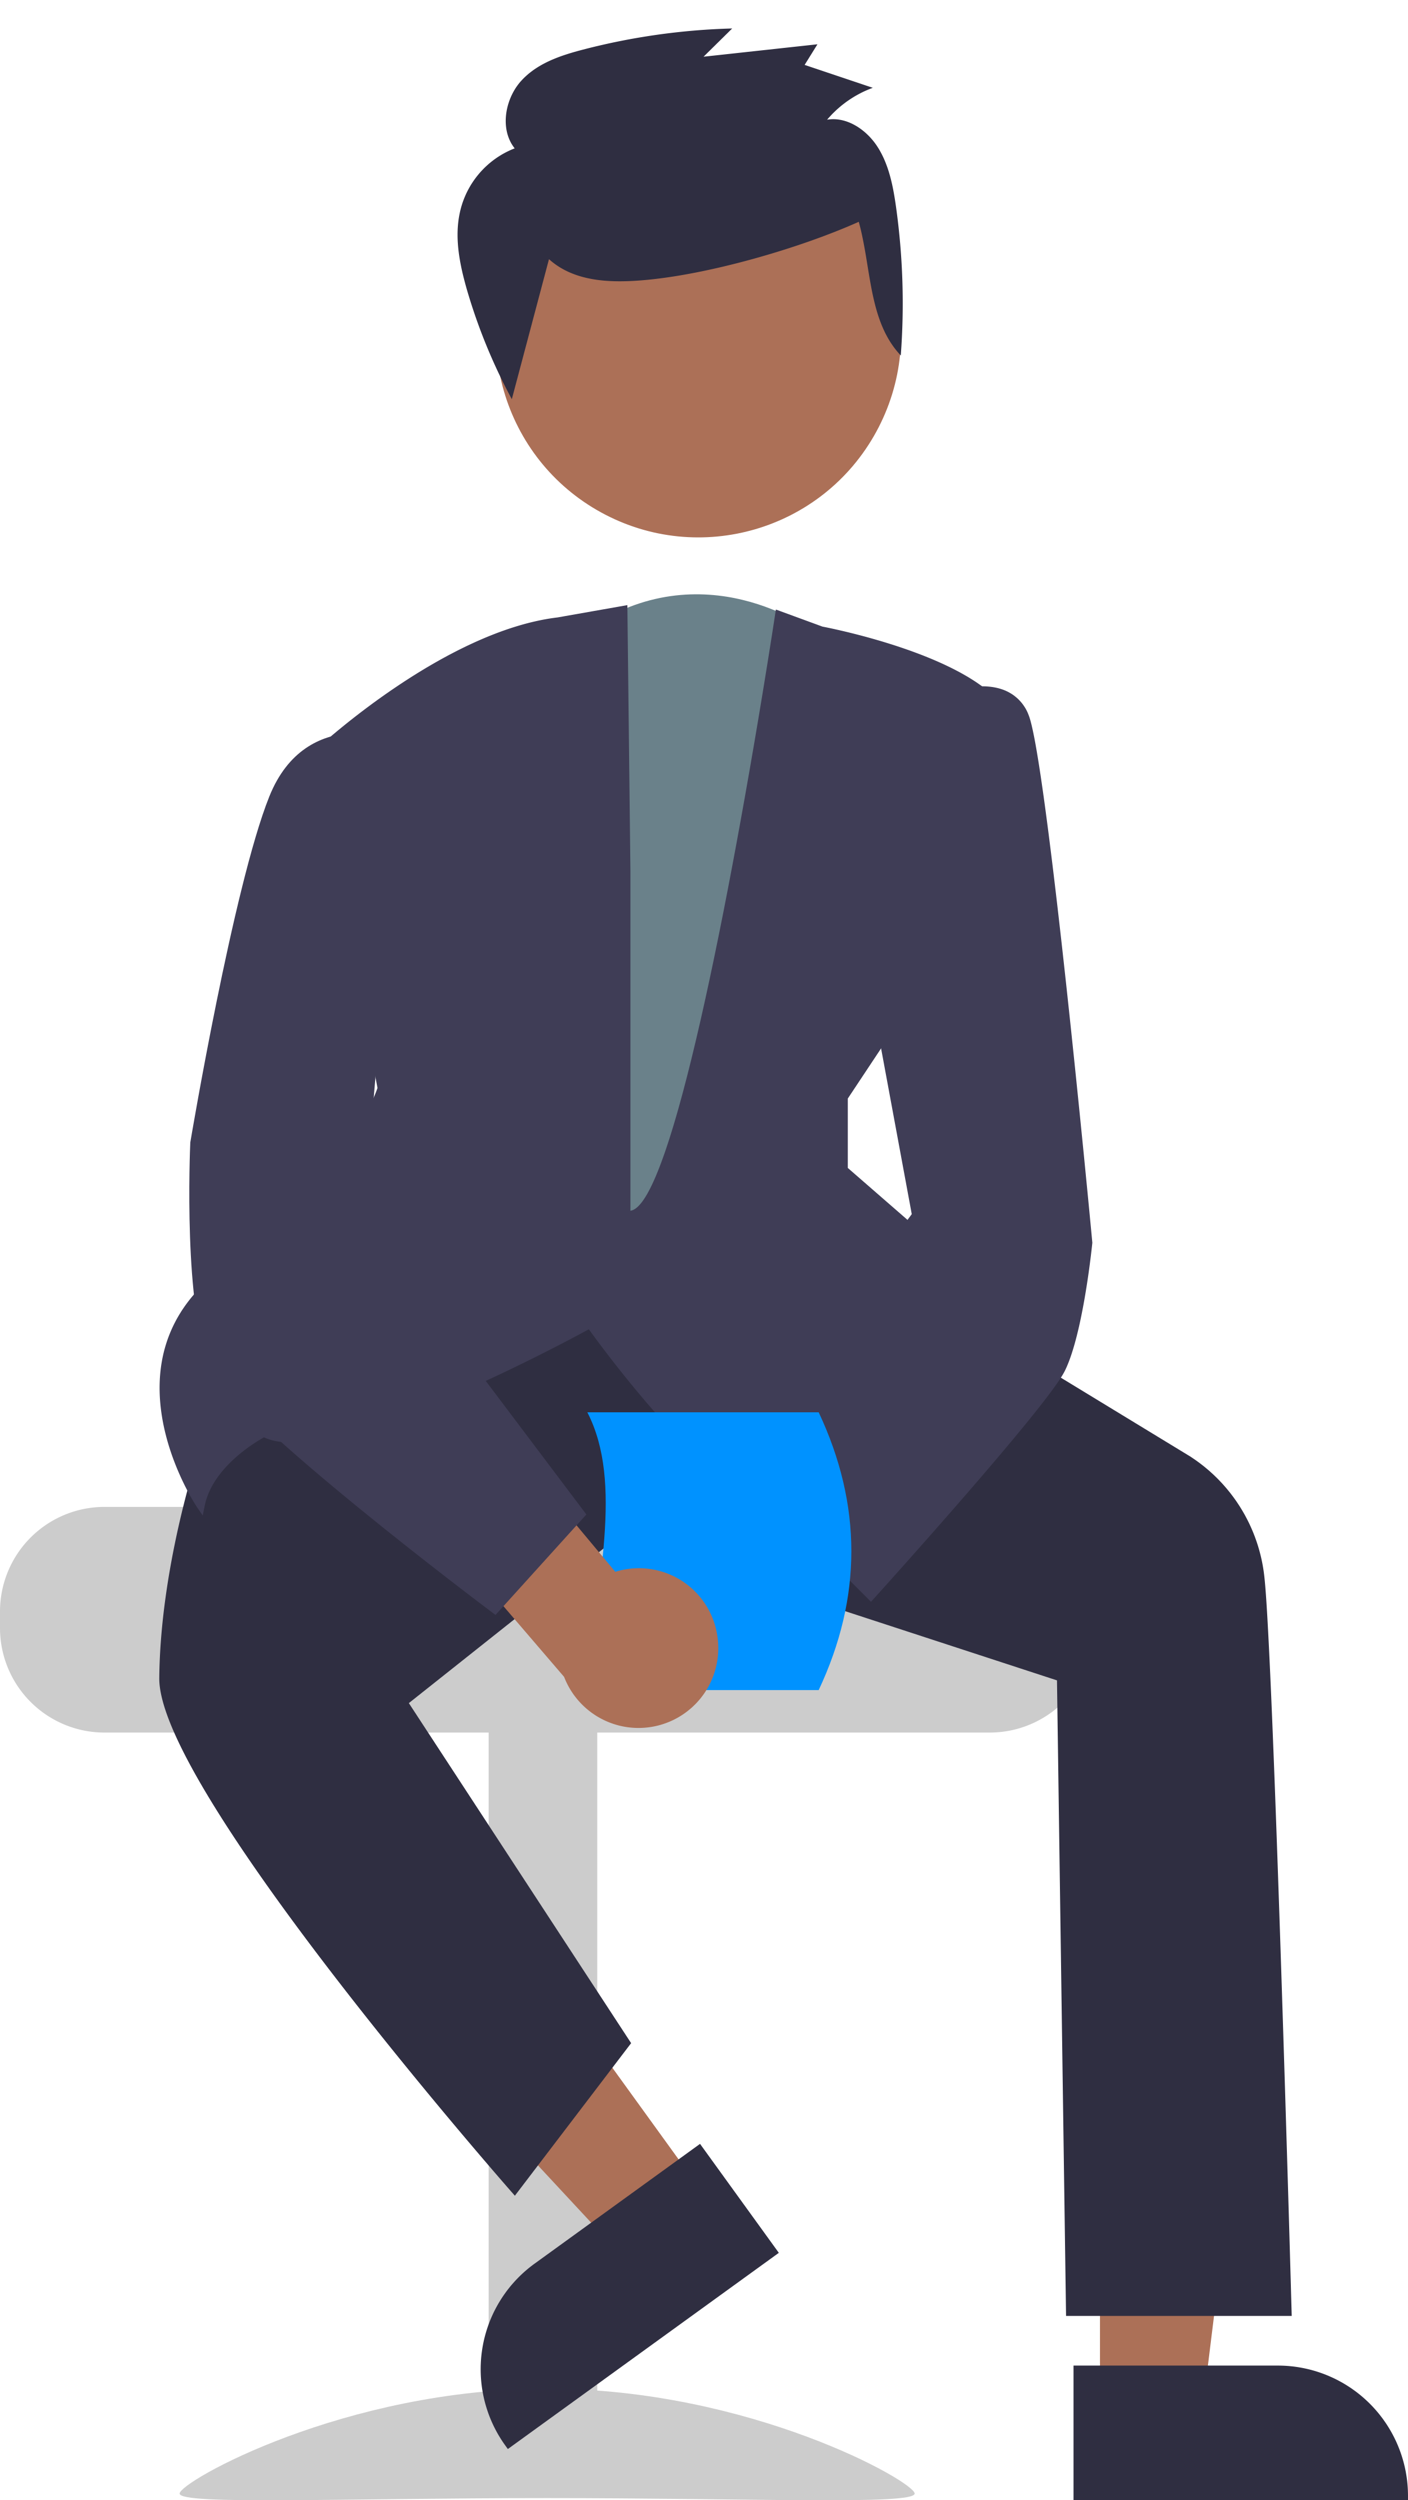 <svg xmlns="http://www.w3.org/2000/svg" width="241.588" height="428.721" viewBox="0 0 241.588 428.721">
  <defs>
    <style>
      .cls-1 {
        fill: #ccc;
      }

      .cls-2 {
        fill: #ac7057;
      }

      .cls-3 {
        fill: #2f2e41;
      }

      .cls-4 {
        fill: #6a818a;
      }

      .cls-5 {
        fill: #3f3d56;
      }

      .cls-6 {
        fill: #a0616a;
      }

      .cls-7 {
        fill: #0092ff;
      }
    </style>
  </defs>
  <g id="Group_8" data-name="Group 8" transform="translate(-56.713 -651.04)">
    <g id="Group_7" data-name="Group 7" transform="translate(4 559)">
      <g id="undraw_Sorting_thoughts_re_fgli" transform="translate(-9 6.437)">
        <path id="Path_113" data-name="Path 113" class="cls-1" d="M410.217,1131.652v2.866a17.93,17.93,0,0,0,17.915,17.915H580.047a17.921,17.921,0,0,0,17.915-17.915v-2.866a17.786,17.786,0,0,0-4.157-11.465,18.429,18.429,0,0,0-3.024-2.866h-78.8a3.584,3.584,0,0,1-3.583-3.583H428.131a17.939,17.939,0,0,0-17.914,17.915Z" transform="translate(-348.504 -769.748)"/>
        <rect id="Rectangle_15" data-name="Rectangle 15" class="cls-1" width="18.631" height="131.852" transform="translate(164.191 513.825) rotate(180)"/>
        <path id="Path_114" data-name="Path 114" class="cls-1" d="M471.824,1433.968c0,2.013,28.233.779,63.06.779s63.06,1.234,63.06-.779-28.233-17.977-63.06-17.977S471.824,1431.954,471.824,1433.968Z" transform="translate(-379.292 -920.797)"/>
        <path id="Path_115" data-name="Path 115" class="cls-2" d="M500.64,924.987h17.8l8.467-68.65H500.637Z" transform="translate(-250.189 -427.947)"/>
        <path id="Path_116" data-name="Path 116" class="cls-3" d="M778.423,1408.063h35.052a22.338,22.338,0,0,1,22.337,22.336v.727l-57.388,0Z" transform="translate(-532.512 -916.835)"/>
        <path id="Path_117" data-name="Path 117" class="cls-2" d="M301.463,865.123l-14.42,10.433-47.1-50.653,21.282-15.4Z" transform="translate(-119.907 -404.544)"/>
        <path id="Path_118" data-name="Path 118" class="cls-3" d="M626.238,1350.753l-46.494,33.641-.425-.588a22.339,22.339,0,0,1,5-31.191h0l28.4-20.547Z" transform="translate(-430.892 -878.857)"/>
        <path id="Path_119" data-name="Path 119" class="cls-4" d="M635.934,807.15s-18.674-13.987-38.864,0L583.1,923.707h41.96l6.216-37.3,13.986-55.947Z" transform="translate(-434.899 -613.427)"/>
        <path id="Path_120" data-name="Path 120" class="cls-3" d="M618.877,1100.55l-75.308-24.59-35.9,28.489,38.139,58.306-19.948,26.161-.571-.65c-2.475-2.819-60.609-69.254-60.441-88.1.167-18.685,6.358-37.468,6.42-37.656l18.885-26.8,26.8-7.882,88.734,12.454.145.021,35.851,21.822a28.165,28.165,0,0,1,12.785,20.739c1.54,13.857,4.635,124.822,4.666,125.941l.02.727H620.434Z" transform="translate(-375.805 -726.814)"/>
        <path id="Path_121" data-name="Path 121" class="cls-5" d="M571.168,961.176c-13.089-5.817-29.8-28.53-32.559-32.361-5.386,2.932-44.661,23.923-55.734,18.526-1.608.888-8.878,5.225-10.187,11.771l-.328,1.642-.949-1.38c-.175-.254-17.233-25.619,4.834-41.383,20.121-14.372,25.535-28.891,26.1-30.553l-10.918-57.706.286-.266c.9-.832,22.149-20.387,41.542-22.713l11.963-2.109.523,45.543v58.3C555.41,907.278,570.7,805.4,570.7,805.4l7.991,2.928c2.065.4,25.269,5.031,31.427,14.268l.2.3-21.105,57.062-6.172,9.293v11.9l36.06,31.357-.512.536c-1.229,1.287-27.819,28.943-43.309,28.939a10.043,10.043,0,0,1-4.113-.807Z" transform="translate(-375.86 -615.282)"/>
        <circle id="Ellipse_17" data-name="Ellipse 17" class="cls-2" cx="34.766" cy="34.766" r="34.766" transform="matrix(0.48, -0.877, 0.877, 0.48, 134.379, 156.79)"/>
        <path id="Path_122" data-name="Path 122" class="cls-6" d="M632.174,1103.1a13.613,13.613,0,0,1,17.555-11.294l19.927-23.887,17.47,8.569-28.615,33.339a13.687,13.687,0,0,1-26.337-6.727Z" transform="translate(-459.366 -746.849)"/>
        <path id="Path_123" data-name="Path 123" class="cls-5" d="M660.449,965.176l31.262-42.2-7.744-41.814,12.563-47.11.316-.135c.253-.109,6.266-2.642,10.843-.744a7.329,7.329,0,0,1,4.08,4.24c3.11,7.776,10.608,86.965,10.926,90.469-.064.64-1.6,15.744-4.734,22-3.116,6.232-31.536,37.674-32.744,39.011l-.5.552Z" transform="translate(-473.556 -629.185)"/>
        <path id="Path_126" data-name="Path 126" class="cls-7" d="M651.362,1128.948H611.669c1.488-18.315,6.287-35.417,0-47.632h39.694Q662.573,1105.132,651.362,1128.948Z" transform="translate(-449.178 -753.546)"/>
        <path id="Path_127" data-name="Path 127" class="cls-2" d="M601.452,1123.412a13.613,13.613,0,0,0-17.555-11.293L563.97,1088.23,546.5,1096.8l28.615,33.339a13.687,13.687,0,0,0,26.337-6.727Z" transform="translate(-416.611 -757.001)"/>
        <path id="Path_128" data-name="Path 128" class="cls-5" d="M527.171,999.274c-1.782-1.337-43.7-32.844-48.385-42.21-4.69-9.382-3.528-37.162-3.467-38.426.073-.437,7.371-43.851,13.544-59.284,6.405-16.012,22.516-9.784,22.678-9.719l.487.195-7.015,81.842,38.264,50.759-15.589,17.229Z" transform="translate(-380.953 -637.143)"/>
      </g>
    </g>
    <path id="Path_106" data-name="Path 106" class="cls-3" d="M819.943,354.159c3.532,4.533,9.509,5.812,15.022,6.337,11.2,1.065,27.479-.663,38.422-3.4.781,8.21-1.348,17.062,3.11,23.816a119.184,119.184,0,0,0,3.622-25.064c.135-3.636.082-7.4-1.28-10.735s-4.333-6.171-7.754-6.2a18.688,18.688,0,0,1,8.669-4.02l-10.833-5.9,2.782-3.1-19.612-1.3,5.68-3.914a113.658,113.658,0,0,0-25.805-.883c-4,.319-8.175.929-11.413,3.441s-5.109,7.5-3.1,11.191a15.272,15.272,0,0,0-11.417,9.825c-1.444,3.97-1.311,8.379-.867,12.608a95.74,95.74,0,0,0,4.321,19.824" transform="matrix(0.985, -0.174, 0.174, 0.985, -718.358, 489.304)"/>
  </g>
</svg>
